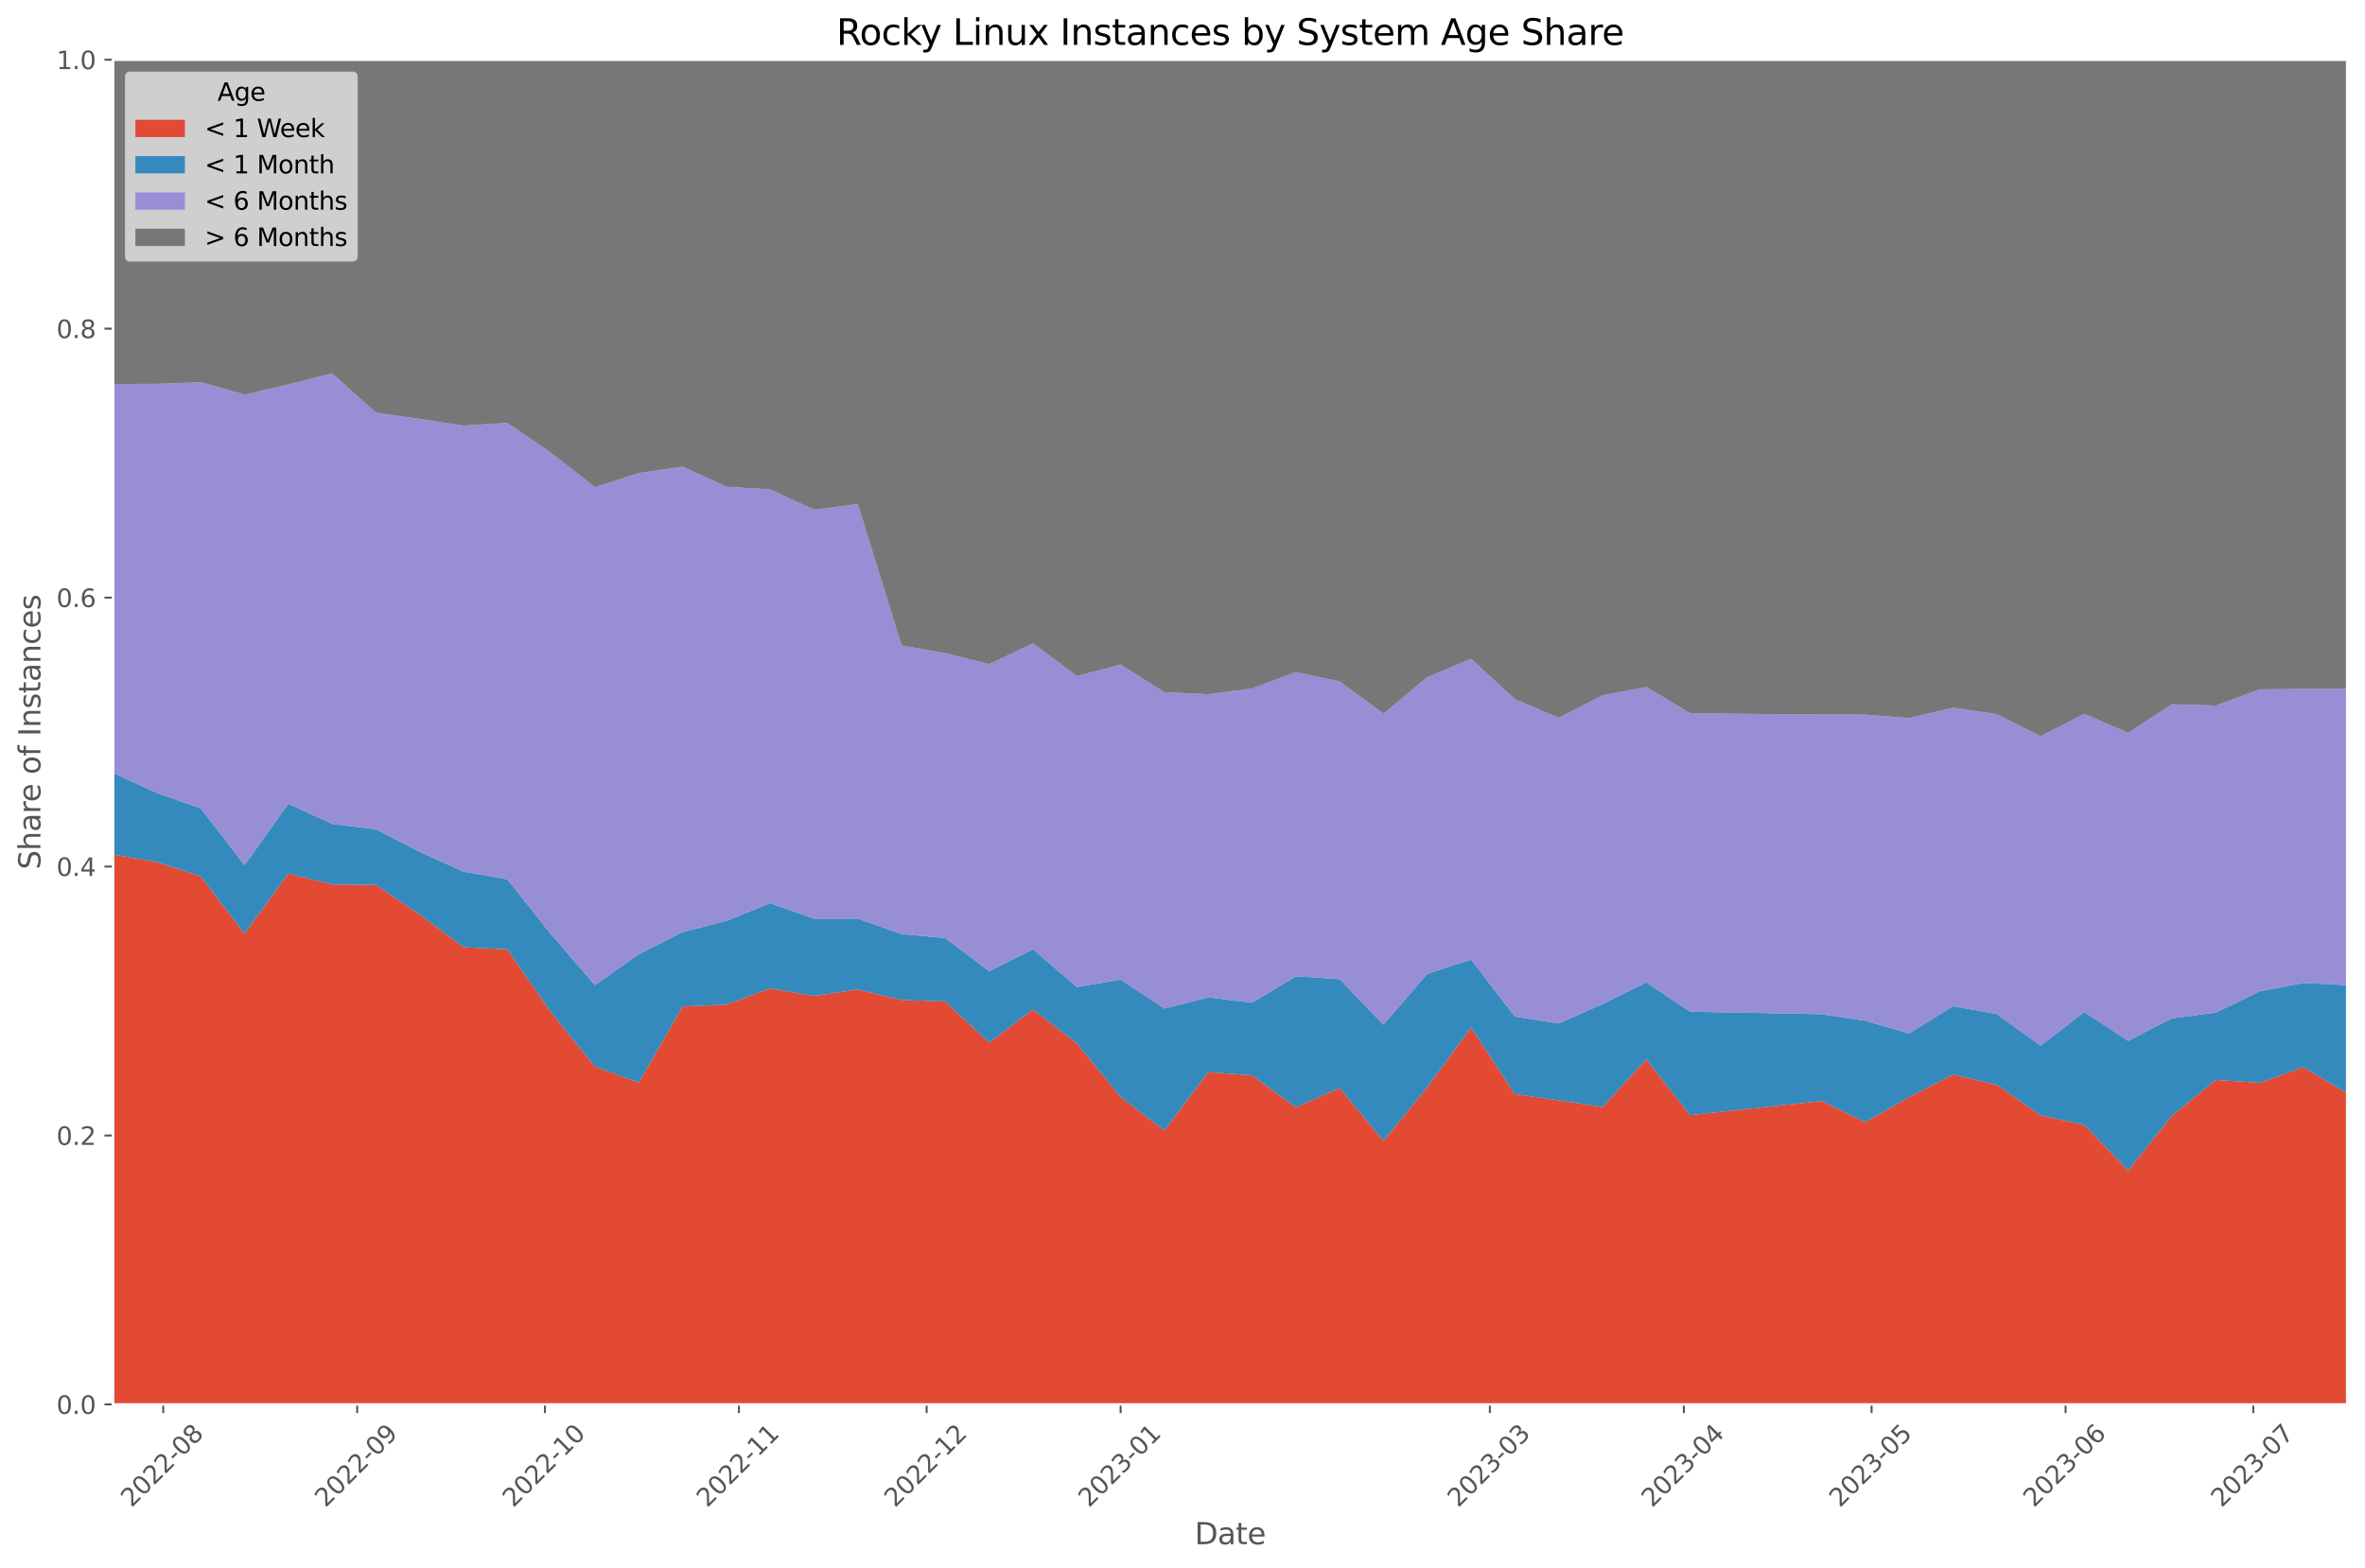 <?xml version="1.0" encoding="utf-8" standalone="no"?>
<!DOCTYPE svg PUBLIC "-//W3C//DTD SVG 1.1//EN"
  "http://www.w3.org/Graphics/SVG/1.1/DTD/svg11.dtd">
<svg xmlns:xlink="http://www.w3.org/1999/xlink" width="955.761pt" height="633.944pt" viewBox="0 0 955.761 633.944" xmlns="http://www.w3.org/2000/svg" version="1.1">
 <defs>
  <style type="text/css">*{stroke-linejoin: round; stroke-linecap: butt}</style>
 </defs>
 <g id="figure_1">
  <g id="patch_1">
   <path d="M 0 633.944 
L 955.761 633.944 
L 955.761 0 
L 0 0 
z
" style="fill: #ffffff"/>
  </g>
  <g id="axes_1">
   <g id="patch_2">
    <path d="M 45.717 567.742 
L 948.561 567.742 
L 948.561 24.142 
L 45.717 24.142 
z
" style="fill: #e5e5e5"/>
   </g>
   <g id="matplotlib.axis_1">
    <g id="xtick_1">
     <g id="line2d_1">
      <path d="M 65.949 567.742 
L 65.949 24.142 
" clip-path="url(#pe558dfb3ed)" style="fill: none; stroke: #ffffff; stroke-width: 0.8; stroke-linecap: square"/>
     </g>
     <g id="line2d_2">
      <defs>
       <path id="mdff161457e" d="M 0 0 
L 0 3.5 
" style="stroke: #555555; stroke-width: 0.8"/>
      </defs>
      <g>
       <use xlink:href="#mdff161457e" x="65.949" y="567.742" style="fill: #555555; stroke: #555555; stroke-width: 0.8"/>
      </g>
     </g>
     <g id="text_1">
      <!-- 2022-08 -->
      <g style="fill: #555555" transform="translate(53.127 609.66)rotate(-45)scale(0.1 -0.1)">
       <defs>
        <path id="DejaVuSans-32" d="M 1228 531 
L 3431 531 
L 3431 0 
L 469 0 
L 469 531 
Q 828 903 1448 1529 
Q 2069 2156 2228 2338 
Q 2531 2678 2651 2914 
Q 2772 3150 2772 3378 
Q 2772 3750 2511 3984 
Q 2250 4219 1831 4219 
Q 1534 4219 1204 4116 
Q 875 4013 500 3803 
L 500 4441 
Q 881 4594 1212 4672 
Q 1544 4750 1819 4750 
Q 2544 4750 2975 4387 
Q 3406 4025 3406 3419 
Q 3406 3131 3298 2873 
Q 3191 2616 2906 2266 
Q 2828 2175 2409 1742 
Q 1991 1309 1228 531 
z
" transform="scale(0.016)"/>
        <path id="DejaVuSans-30" d="M 2034 4250 
Q 1547 4250 1301 3770 
Q 1056 3291 1056 2328 
Q 1056 1369 1301 889 
Q 1547 409 2034 409 
Q 2525 409 2770 889 
Q 3016 1369 3016 2328 
Q 3016 3291 2770 3770 
Q 2525 4250 2034 4250 
z
M 2034 4750 
Q 2819 4750 3233 4129 
Q 3647 3509 3647 2328 
Q 3647 1150 3233 529 
Q 2819 -91 2034 -91 
Q 1250 -91 836 529 
Q 422 1150 422 2328 
Q 422 3509 836 4129 
Q 1250 4750 2034 4750 
z
" transform="scale(0.016)"/>
        <path id="DejaVuSans-2d" d="M 313 2009 
L 1997 2009 
L 1997 1497 
L 313 1497 
L 313 2009 
z
" transform="scale(0.016)"/>
        <path id="DejaVuSans-38" d="M 2034 2216 
Q 1584 2216 1326 1975 
Q 1069 1734 1069 1313 
Q 1069 891 1326 650 
Q 1584 409 2034 409 
Q 2484 409 2743 651 
Q 3003 894 3003 1313 
Q 3003 1734 2745 1975 
Q 2488 2216 2034 2216 
z
M 1403 2484 
Q 997 2584 770 2862 
Q 544 3141 544 3541 
Q 544 4100 942 4425 
Q 1341 4750 2034 4750 
Q 2731 4750 3128 4425 
Q 3525 4100 3525 3541 
Q 3525 3141 3298 2862 
Q 3072 2584 2669 2484 
Q 3125 2378 3379 2068 
Q 3634 1759 3634 1313 
Q 3634 634 3220 271 
Q 2806 -91 2034 -91 
Q 1263 -91 848 271 
Q 434 634 434 1313 
Q 434 1759 690 2068 
Q 947 2378 1403 2484 
z
M 1172 3481 
Q 1172 3119 1398 2916 
Q 1625 2713 2034 2713 
Q 2441 2713 2670 2916 
Q 2900 3119 2900 3481 
Q 2900 3844 2670 4047 
Q 2441 4250 2034 4250 
Q 1625 4250 1398 4047 
Q 1172 3844 1172 3481 
z
" transform="scale(0.016)"/>
       </defs>
       <use xlink:href="#DejaVuSans-32"/>
       <use xlink:href="#DejaVuSans-30" x="63.623"/>
       <use xlink:href="#DejaVuSans-32" x="127.246"/>
       <use xlink:href="#DejaVuSans-32" x="190.869"/>
       <use xlink:href="#DejaVuSans-2d" x="254.492"/>
       <use xlink:href="#DejaVuSans-30" x="290.576"/>
       <use xlink:href="#DejaVuSans-38" x="354.199"/>
      </g>
     </g>
    </g>
    <g id="xtick_2">
     <g id="line2d_3">
      <path d="M 144.347 567.742 
L 144.347 24.142 
" clip-path="url(#pe558dfb3ed)" style="fill: none; stroke: #ffffff; stroke-width: 0.8; stroke-linecap: square"/>
     </g>
     <g id="line2d_4">
      <g>
       <use xlink:href="#mdff161457e" x="144.347" y="567.742" style="fill: #555555; stroke: #555555; stroke-width: 0.8"/>
      </g>
     </g>
     <g id="text_2">
      <!-- 2022-09 -->
      <g style="fill: #555555" transform="translate(131.526 609.66)rotate(-45)scale(0.1 -0.1)">
       <defs>
        <path id="DejaVuSans-39" d="M 703 97 
L 703 672 
Q 941 559 1184 500 
Q 1428 441 1663 441 
Q 2288 441 2617 861 
Q 2947 1281 2994 2138 
Q 2813 1869 2534 1725 
Q 2256 1581 1919 1581 
Q 1219 1581 811 2004 
Q 403 2428 403 3163 
Q 403 3881 828 4315 
Q 1253 4750 1959 4750 
Q 2769 4750 3195 4129 
Q 3622 3509 3622 2328 
Q 3622 1225 3098 567 
Q 2575 -91 1691 -91 
Q 1453 -91 1209 -44 
Q 966 3 703 97 
z
M 1959 2075 
Q 2384 2075 2632 2365 
Q 2881 2656 2881 3163 
Q 2881 3666 2632 3958 
Q 2384 4250 1959 4250 
Q 1534 4250 1286 3958 
Q 1038 3666 1038 3163 
Q 1038 2656 1286 2365 
Q 1534 2075 1959 2075 
z
" transform="scale(0.016)"/>
       </defs>
       <use xlink:href="#DejaVuSans-32"/>
       <use xlink:href="#DejaVuSans-30" x="63.623"/>
       <use xlink:href="#DejaVuSans-32" x="127.246"/>
       <use xlink:href="#DejaVuSans-32" x="190.869"/>
       <use xlink:href="#DejaVuSans-2d" x="254.492"/>
       <use xlink:href="#DejaVuSans-30" x="290.576"/>
       <use xlink:href="#DejaVuSans-39" x="354.199"/>
      </g>
     </g>
    </g>
    <g id="xtick_3">
     <g id="line2d_5">
      <path d="M 220.216 567.742 
L 220.216 24.142 
" clip-path="url(#pe558dfb3ed)" style="fill: none; stroke: #ffffff; stroke-width: 0.8; stroke-linecap: square"/>
     </g>
     <g id="line2d_6">
      <g>
       <use xlink:href="#mdff161457e" x="220.216" y="567.742" style="fill: #555555; stroke: #555555; stroke-width: 0.8"/>
      </g>
     </g>
     <g id="text_3">
      <!-- 2022-10 -->
      <g style="fill: #555555" transform="translate(207.395 609.66)rotate(-45)scale(0.1 -0.1)">
       <defs>
        <path id="DejaVuSans-31" d="M 794 531 
L 1825 531 
L 1825 4091 
L 703 3866 
L 703 4441 
L 1819 4666 
L 2450 4666 
L 2450 531 
L 3481 531 
L 3481 0 
L 794 0 
L 794 531 
z
" transform="scale(0.016)"/>
       </defs>
       <use xlink:href="#DejaVuSans-32"/>
       <use xlink:href="#DejaVuSans-30" x="63.623"/>
       <use xlink:href="#DejaVuSans-32" x="127.246"/>
       <use xlink:href="#DejaVuSans-32" x="190.869"/>
       <use xlink:href="#DejaVuSans-2d" x="254.492"/>
       <use xlink:href="#DejaVuSans-31" x="290.576"/>
       <use xlink:href="#DejaVuSans-30" x="354.199"/>
      </g>
     </g>
    </g>
    <g id="xtick_4">
     <g id="line2d_7">
      <path d="M 298.614 567.742 
L 298.614 24.142 
" clip-path="url(#pe558dfb3ed)" style="fill: none; stroke: #ffffff; stroke-width: 0.8; stroke-linecap: square"/>
     </g>
     <g id="line2d_8">
      <g>
       <use xlink:href="#mdff161457e" x="298.614" y="567.742" style="fill: #555555; stroke: #555555; stroke-width: 0.8"/>
      </g>
     </g>
     <g id="text_4">
      <!-- 2022-11 -->
      <g style="fill: #555555" transform="translate(285.793 609.66)rotate(-45)scale(0.1 -0.1)">
       <use xlink:href="#DejaVuSans-32"/>
       <use xlink:href="#DejaVuSans-30" x="63.623"/>
       <use xlink:href="#DejaVuSans-32" x="127.246"/>
       <use xlink:href="#DejaVuSans-32" x="190.869"/>
       <use xlink:href="#DejaVuSans-2d" x="254.492"/>
       <use xlink:href="#DejaVuSans-31" x="290.576"/>
       <use xlink:href="#DejaVuSans-31" x="354.199"/>
      </g>
     </g>
    </g>
    <g id="xtick_5">
     <g id="line2d_9">
      <path d="M 374.484 567.742 
L 374.484 24.142 
" clip-path="url(#pe558dfb3ed)" style="fill: none; stroke: #ffffff; stroke-width: 0.8; stroke-linecap: square"/>
     </g>
     <g id="line2d_10">
      <g>
       <use xlink:href="#mdff161457e" x="374.484" y="567.742" style="fill: #555555; stroke: #555555; stroke-width: 0.8"/>
      </g>
     </g>
     <g id="text_5">
      <!-- 2022-12 -->
      <g style="fill: #555555" transform="translate(361.662 609.66)rotate(-45)scale(0.1 -0.1)">
       <use xlink:href="#DejaVuSans-32"/>
       <use xlink:href="#DejaVuSans-30" x="63.623"/>
       <use xlink:href="#DejaVuSans-32" x="127.246"/>
       <use xlink:href="#DejaVuSans-32" x="190.869"/>
       <use xlink:href="#DejaVuSans-2d" x="254.492"/>
       <use xlink:href="#DejaVuSans-31" x="290.576"/>
       <use xlink:href="#DejaVuSans-32" x="354.199"/>
      </g>
     </g>
    </g>
    <g id="xtick_6">
     <g id="line2d_11">
      <path d="M 452.882 567.742 
L 452.882 24.142 
" clip-path="url(#pe558dfb3ed)" style="fill: none; stroke: #ffffff; stroke-width: 0.8; stroke-linecap: square"/>
     </g>
     <g id="line2d_12">
      <g>
       <use xlink:href="#mdff161457e" x="452.882" y="567.742" style="fill: #555555; stroke: #555555; stroke-width: 0.8"/>
      </g>
     </g>
     <g id="text_6">
      <!-- 2023-01 -->
      <g style="fill: #555555" transform="translate(440.061 609.66)rotate(-45)scale(0.1 -0.1)">
       <defs>
        <path id="DejaVuSans-33" d="M 2597 2516 
Q 3050 2419 3304 2112 
Q 3559 1806 3559 1356 
Q 3559 666 3084 287 
Q 2609 -91 1734 -91 
Q 1441 -91 1130 -33 
Q 819 25 488 141 
L 488 750 
Q 750 597 1062 519 
Q 1375 441 1716 441 
Q 2309 441 2620 675 
Q 2931 909 2931 1356 
Q 2931 1769 2642 2001 
Q 2353 2234 1838 2234 
L 1294 2234 
L 1294 2753 
L 1863 2753 
Q 2328 2753 2575 2939 
Q 2822 3125 2822 3475 
Q 2822 3834 2567 4026 
Q 2313 4219 1838 4219 
Q 1578 4219 1281 4162 
Q 984 4106 628 3988 
L 628 4550 
Q 988 4650 1302 4700 
Q 1616 4750 1894 4750 
Q 2613 4750 3031 4423 
Q 3450 4097 3450 3541 
Q 3450 3153 3228 2886 
Q 3006 2619 2597 2516 
z
" transform="scale(0.016)"/>
       </defs>
       <use xlink:href="#DejaVuSans-32"/>
       <use xlink:href="#DejaVuSans-30" x="63.623"/>
       <use xlink:href="#DejaVuSans-32" x="127.246"/>
       <use xlink:href="#DejaVuSans-33" x="190.869"/>
       <use xlink:href="#DejaVuSans-2d" x="254.492"/>
       <use xlink:href="#DejaVuSans-30" x="290.576"/>
       <use xlink:href="#DejaVuSans-31" x="354.199"/>
      </g>
     </g>
    </g>
    <g id="xtick_7">
     <g id="line2d_13">
      <path d="M 602.091 567.742 
L 602.091 24.142 
" clip-path="url(#pe558dfb3ed)" style="fill: none; stroke: #ffffff; stroke-width: 0.8; stroke-linecap: square"/>
     </g>
     <g id="line2d_14">
      <g>
       <use xlink:href="#mdff161457e" x="602.091" y="567.742" style="fill: #555555; stroke: #555555; stroke-width: 0.8"/>
      </g>
     </g>
     <g id="text_7">
      <!-- 2023-03 -->
      <g style="fill: #555555" transform="translate(589.27 609.66)rotate(-45)scale(0.1 -0.1)">
       <use xlink:href="#DejaVuSans-32"/>
       <use xlink:href="#DejaVuSans-30" x="63.623"/>
       <use xlink:href="#DejaVuSans-32" x="127.246"/>
       <use xlink:href="#DejaVuSans-33" x="190.869"/>
       <use xlink:href="#DejaVuSans-2d" x="254.492"/>
       <use xlink:href="#DejaVuSans-30" x="290.576"/>
       <use xlink:href="#DejaVuSans-33" x="354.199"/>
      </g>
     </g>
    </g>
    <g id="xtick_8">
     <g id="line2d_15">
      <path d="M 680.49 567.742 
L 680.49 24.142 
" clip-path="url(#pe558dfb3ed)" style="fill: none; stroke: #ffffff; stroke-width: 0.8; stroke-linecap: square"/>
     </g>
     <g id="line2d_16">
      <g>
       <use xlink:href="#mdff161457e" x="680.49" y="567.742" style="fill: #555555; stroke: #555555; stroke-width: 0.8"/>
      </g>
     </g>
     <g id="text_8">
      <!-- 2023-04 -->
      <g style="fill: #555555" transform="translate(667.668 609.66)rotate(-45)scale(0.1 -0.1)">
       <defs>
        <path id="DejaVuSans-34" d="M 2419 4116 
L 825 1625 
L 2419 1625 
L 2419 4116 
z
M 2253 4666 
L 3047 4666 
L 3047 1625 
L 3713 1625 
L 3713 1100 
L 3047 1100 
L 3047 0 
L 2419 0 
L 2419 1100 
L 313 1100 
L 313 1709 
L 2253 4666 
z
" transform="scale(0.016)"/>
       </defs>
       <use xlink:href="#DejaVuSans-32"/>
       <use xlink:href="#DejaVuSans-30" x="63.623"/>
       <use xlink:href="#DejaVuSans-32" x="127.246"/>
       <use xlink:href="#DejaVuSans-33" x="190.869"/>
       <use xlink:href="#DejaVuSans-2d" x="254.492"/>
       <use xlink:href="#DejaVuSans-30" x="290.576"/>
       <use xlink:href="#DejaVuSans-34" x="354.199"/>
      </g>
     </g>
    </g>
    <g id="xtick_9">
     <g id="line2d_17">
      <path d="M 756.359 567.742 
L 756.359 24.142 
" clip-path="url(#pe558dfb3ed)" style="fill: none; stroke: #ffffff; stroke-width: 0.8; stroke-linecap: square"/>
     </g>
     <g id="line2d_18">
      <g>
       <use xlink:href="#mdff161457e" x="756.359" y="567.742" style="fill: #555555; stroke: #555555; stroke-width: 0.8"/>
      </g>
     </g>
     <g id="text_9">
      <!-- 2023-05 -->
      <g style="fill: #555555" transform="translate(743.538 609.66)rotate(-45)scale(0.1 -0.1)">
       <defs>
        <path id="DejaVuSans-35" d="M 691 4666 
L 3169 4666 
L 3169 4134 
L 1269 4134 
L 1269 2991 
Q 1406 3038 1543 3061 
Q 1681 3084 1819 3084 
Q 2600 3084 3056 2656 
Q 3513 2228 3513 1497 
Q 3513 744 3044 326 
Q 2575 -91 1722 -91 
Q 1428 -91 1123 -41 
Q 819 9 494 109 
L 494 744 
Q 775 591 1075 516 
Q 1375 441 1709 441 
Q 2250 441 2565 725 
Q 2881 1009 2881 1497 
Q 2881 1984 2565 2268 
Q 2250 2553 1709 2553 
Q 1456 2553 1204 2497 
Q 953 2441 691 2322 
L 691 4666 
z
" transform="scale(0.016)"/>
       </defs>
       <use xlink:href="#DejaVuSans-32"/>
       <use xlink:href="#DejaVuSans-30" x="63.623"/>
       <use xlink:href="#DejaVuSans-32" x="127.246"/>
       <use xlink:href="#DejaVuSans-33" x="190.869"/>
       <use xlink:href="#DejaVuSans-2d" x="254.492"/>
       <use xlink:href="#DejaVuSans-30" x="290.576"/>
       <use xlink:href="#DejaVuSans-35" x="354.199"/>
      </g>
     </g>
    </g>
    <g id="xtick_10">
     <g id="line2d_19">
      <path d="M 834.757 567.742 
L 834.757 24.142 
" clip-path="url(#pe558dfb3ed)" style="fill: none; stroke: #ffffff; stroke-width: 0.8; stroke-linecap: square"/>
     </g>
     <g id="line2d_20">
      <g>
       <use xlink:href="#mdff161457e" x="834.757" y="567.742" style="fill: #555555; stroke: #555555; stroke-width: 0.8"/>
      </g>
     </g>
     <g id="text_10">
      <!-- 2023-06 -->
      <g style="fill: #555555" transform="translate(821.936 609.66)rotate(-45)scale(0.1 -0.1)">
       <defs>
        <path id="DejaVuSans-36" d="M 2113 2584 
Q 1688 2584 1439 2293 
Q 1191 2003 1191 1497 
Q 1191 994 1439 701 
Q 1688 409 2113 409 
Q 2538 409 2786 701 
Q 3034 994 3034 1497 
Q 3034 2003 2786 2293 
Q 2538 2584 2113 2584 
z
M 3366 4563 
L 3366 3988 
Q 3128 4100 2886 4159 
Q 2644 4219 2406 4219 
Q 1781 4219 1451 3797 
Q 1122 3375 1075 2522 
Q 1259 2794 1537 2939 
Q 1816 3084 2150 3084 
Q 2853 3084 3261 2657 
Q 3669 2231 3669 1497 
Q 3669 778 3244 343 
Q 2819 -91 2113 -91 
Q 1303 -91 875 529 
Q 447 1150 447 2328 
Q 447 3434 972 4092 
Q 1497 4750 2381 4750 
Q 2619 4750 2861 4703 
Q 3103 4656 3366 4563 
z
" transform="scale(0.016)"/>
       </defs>
       <use xlink:href="#DejaVuSans-32"/>
       <use xlink:href="#DejaVuSans-30" x="63.623"/>
       <use xlink:href="#DejaVuSans-32" x="127.246"/>
       <use xlink:href="#DejaVuSans-33" x="190.869"/>
       <use xlink:href="#DejaVuSans-2d" x="254.492"/>
       <use xlink:href="#DejaVuSans-30" x="290.576"/>
       <use xlink:href="#DejaVuSans-36" x="354.199"/>
      </g>
     </g>
    </g>
    <g id="xtick_11">
     <g id="line2d_21">
      <path d="M 910.626 567.742 
L 910.626 24.142 
" clip-path="url(#pe558dfb3ed)" style="fill: none; stroke: #ffffff; stroke-width: 0.8; stroke-linecap: square"/>
     </g>
     <g id="line2d_22">
      <g>
       <use xlink:href="#mdff161457e" x="910.626" y="567.742" style="fill: #555555; stroke: #555555; stroke-width: 0.8"/>
      </g>
     </g>
     <g id="text_11">
      <!-- 2023-07 -->
      <g style="fill: #555555" transform="translate(897.805 609.66)rotate(-45)scale(0.1 -0.1)">
       <defs>
        <path id="DejaVuSans-37" d="M 525 4666 
L 3525 4666 
L 3525 4397 
L 1831 0 
L 1172 0 
L 2766 4134 
L 525 4134 
L 525 4666 
z
" transform="scale(0.016)"/>
       </defs>
       <use xlink:href="#DejaVuSans-32"/>
       <use xlink:href="#DejaVuSans-30" x="63.623"/>
       <use xlink:href="#DejaVuSans-32" x="127.246"/>
       <use xlink:href="#DejaVuSans-33" x="190.869"/>
       <use xlink:href="#DejaVuSans-2d" x="254.492"/>
       <use xlink:href="#DejaVuSans-30" x="290.576"/>
       <use xlink:href="#DejaVuSans-37" x="354.199"/>
      </g>
     </g>
    </g>
    <g id="text_12">
     <!-- Date -->
     <g style="fill: #555555" transform="translate(482.798 624.248)scale(0.12 -0.12)">
      <defs>
       <path id="DejaVuSans-44" d="M 1259 4147 
L 1259 519 
L 2022 519 
Q 2988 519 3436 956 
Q 3884 1394 3884 2338 
Q 3884 3275 3436 3711 
Q 2988 4147 2022 4147 
L 1259 4147 
z
M 628 4666 
L 1925 4666 
Q 3281 4666 3915 4102 
Q 4550 3538 4550 2338 
Q 4550 1131 3912 565 
Q 3275 0 1925 0 
L 628 0 
L 628 4666 
z
" transform="scale(0.016)"/>
       <path id="DejaVuSans-61" d="M 2194 1759 
Q 1497 1759 1228 1600 
Q 959 1441 959 1056 
Q 959 750 1161 570 
Q 1363 391 1709 391 
Q 2188 391 2477 730 
Q 2766 1069 2766 1631 
L 2766 1759 
L 2194 1759 
z
M 3341 1997 
L 3341 0 
L 2766 0 
L 2766 531 
Q 2569 213 2275 61 
Q 1981 -91 1556 -91 
Q 1019 -91 701 211 
Q 384 513 384 1019 
Q 384 1609 779 1909 
Q 1175 2209 1959 2209 
L 2766 2209 
L 2766 2266 
Q 2766 2663 2505 2880 
Q 2244 3097 1772 3097 
Q 1472 3097 1187 3025 
Q 903 2953 641 2809 
L 641 3341 
Q 956 3463 1253 3523 
Q 1550 3584 1831 3584 
Q 2591 3584 2966 3190 
Q 3341 2797 3341 1997 
z
" transform="scale(0.016)"/>
       <path id="DejaVuSans-74" d="M 1172 4494 
L 1172 3500 
L 2356 3500 
L 2356 3053 
L 1172 3053 
L 1172 1153 
Q 1172 725 1289 603 
Q 1406 481 1766 481 
L 2356 481 
L 2356 0 
L 1766 0 
Q 1100 0 847 248 
Q 594 497 594 1153 
L 594 3053 
L 172 3053 
L 172 3500 
L 594 3500 
L 594 4494 
L 1172 4494 
z
" transform="scale(0.016)"/>
       <path id="DejaVuSans-65" d="M 3597 1894 
L 3597 1613 
L 953 1613 
Q 991 1019 1311 708 
Q 1631 397 2203 397 
Q 2534 397 2845 478 
Q 3156 559 3463 722 
L 3463 178 
Q 3153 47 2828 -22 
Q 2503 -91 2169 -91 
Q 1331 -91 842 396 
Q 353 884 353 1716 
Q 353 2575 817 3079 
Q 1281 3584 2069 3584 
Q 2775 3584 3186 3129 
Q 3597 2675 3597 1894 
z
M 3022 2063 
Q 3016 2534 2758 2815 
Q 2500 3097 2075 3097 
Q 1594 3097 1305 2825 
Q 1016 2553 972 2059 
L 3022 2063 
z
" transform="scale(0.016)"/>
      </defs>
      <use xlink:href="#DejaVuSans-44"/>
      <use xlink:href="#DejaVuSans-61" x="77.002"/>
      <use xlink:href="#DejaVuSans-74" x="138.281"/>
      <use xlink:href="#DejaVuSans-65" x="177.49"/>
     </g>
    </g>
   </g>
   <g id="matplotlib.axis_2">
    <g id="ytick_1">
     <g id="line2d_23">
      <path d="M 45.717 567.742 
L 948.561 567.742 
" clip-path="url(#pe558dfb3ed)" style="fill: none; stroke: #ffffff; stroke-width: 0.8; stroke-linecap: square"/>
     </g>
     <g id="line2d_24">
      <defs>
       <path id="m6620aa130d" d="M 0 0 
L -3.5 0 
" style="stroke: #555555; stroke-width: 0.8"/>
      </defs>
      <g>
       <use xlink:href="#m6620aa130d" x="45.717" y="567.742" style="fill: #555555; stroke: #555555; stroke-width: 0.8"/>
      </g>
     </g>
     <g id="text_13">
      <!-- 0.0 -->
      <g style="fill: #555555" transform="translate(22.814 571.541)scale(0.1 -0.1)">
       <defs>
        <path id="DejaVuSans-2e" d="M 684 794 
L 1344 794 
L 1344 0 
L 684 0 
L 684 794 
z
" transform="scale(0.016)"/>
       </defs>
       <use xlink:href="#DejaVuSans-30"/>
       <use xlink:href="#DejaVuSans-2e" x="63.623"/>
       <use xlink:href="#DejaVuSans-30" x="95.41"/>
      </g>
     </g>
    </g>
    <g id="ytick_2">
     <g id="line2d_25">
      <path d="M 45.717 459.022 
L 948.561 459.022 
" clip-path="url(#pe558dfb3ed)" style="fill: none; stroke: #ffffff; stroke-width: 0.8; stroke-linecap: square"/>
     </g>
     <g id="line2d_26">
      <g>
       <use xlink:href="#m6620aa130d" x="45.717" y="459.022" style="fill: #555555; stroke: #555555; stroke-width: 0.8"/>
      </g>
     </g>
     <g id="text_14">
      <!-- 0.2 -->
      <g style="fill: #555555" transform="translate(22.814 462.821)scale(0.1 -0.1)">
       <use xlink:href="#DejaVuSans-30"/>
       <use xlink:href="#DejaVuSans-2e" x="63.623"/>
       <use xlink:href="#DejaVuSans-32" x="95.41"/>
      </g>
     </g>
    </g>
    <g id="ytick_3">
     <g id="line2d_27">
      <path d="M 45.717 350.302 
L 948.561 350.302 
" clip-path="url(#pe558dfb3ed)" style="fill: none; stroke: #ffffff; stroke-width: 0.8; stroke-linecap: square"/>
     </g>
     <g id="line2d_28">
      <g>
       <use xlink:href="#m6620aa130d" x="45.717" y="350.302" style="fill: #555555; stroke: #555555; stroke-width: 0.8"/>
      </g>
     </g>
     <g id="text_15">
      <!-- 0.4 -->
      <g style="fill: #555555" transform="translate(22.814 354.101)scale(0.1 -0.1)">
       <use xlink:href="#DejaVuSans-30"/>
       <use xlink:href="#DejaVuSans-2e" x="63.623"/>
       <use xlink:href="#DejaVuSans-34" x="95.41"/>
      </g>
     </g>
    </g>
    <g id="ytick_4">
     <g id="line2d_29">
      <path d="M 45.717 241.582 
L 948.561 241.582 
" clip-path="url(#pe558dfb3ed)" style="fill: none; stroke: #ffffff; stroke-width: 0.8; stroke-linecap: square"/>
     </g>
     <g id="line2d_30">
      <g>
       <use xlink:href="#m6620aa130d" x="45.717" y="241.582" style="fill: #555555; stroke: #555555; stroke-width: 0.8"/>
      </g>
     </g>
     <g id="text_16">
      <!-- 0.6 -->
      <g style="fill: #555555" transform="translate(22.814 245.381)scale(0.1 -0.1)">
       <use xlink:href="#DejaVuSans-30"/>
       <use xlink:href="#DejaVuSans-2e" x="63.623"/>
       <use xlink:href="#DejaVuSans-36" x="95.41"/>
      </g>
     </g>
    </g>
    <g id="ytick_5">
     <g id="line2d_31">
      <path d="M 45.717 132.862 
L 948.561 132.862 
" clip-path="url(#pe558dfb3ed)" style="fill: none; stroke: #ffffff; stroke-width: 0.8; stroke-linecap: square"/>
     </g>
     <g id="line2d_32">
      <g>
       <use xlink:href="#m6620aa130d" x="45.717" y="132.862" style="fill: #555555; stroke: #555555; stroke-width: 0.8"/>
      </g>
     </g>
     <g id="text_17">
      <!-- 0.8 -->
      <g style="fill: #555555" transform="translate(22.814 136.661)scale(0.1 -0.1)">
       <use xlink:href="#DejaVuSans-30"/>
       <use xlink:href="#DejaVuSans-2e" x="63.623"/>
       <use xlink:href="#DejaVuSans-38" x="95.41"/>
      </g>
     </g>
    </g>
    <g id="ytick_6">
     <g id="line2d_33">
      <path d="M 45.717 24.142 
L 948.561 24.142 
" clip-path="url(#pe558dfb3ed)" style="fill: none; stroke: #ffffff; stroke-width: 0.8; stroke-linecap: square"/>
     </g>
     <g id="line2d_34">
      <g>
       <use xlink:href="#m6620aa130d" x="45.717" y="24.142" style="fill: #555555; stroke: #555555; stroke-width: 0.8"/>
      </g>
     </g>
     <g id="text_18">
      <!-- 1.0 -->
      <g style="fill: #555555" transform="translate(22.814 27.941)scale(0.1 -0.1)">
       <use xlink:href="#DejaVuSans-31"/>
       <use xlink:href="#DejaVuSans-2e" x="63.623"/>
       <use xlink:href="#DejaVuSans-30" x="95.41"/>
      </g>
     </g>
    </g>
    <g id="text_19">
     <!-- Share of Instances -->
     <g style="fill: #555555" transform="translate(16.318 351.497)rotate(-90)scale(0.12 -0.12)">
      <defs>
       <path id="DejaVuSans-53" d="M 3425 4513 
L 3425 3897 
Q 3066 4069 2747 4153 
Q 2428 4238 2131 4238 
Q 1616 4238 1336 4038 
Q 1056 3838 1056 3469 
Q 1056 3159 1242 3001 
Q 1428 2844 1947 2747 
L 2328 2669 
Q 3034 2534 3370 2195 
Q 3706 1856 3706 1288 
Q 3706 609 3251 259 
Q 2797 -91 1919 -91 
Q 1588 -91 1214 -16 
Q 841 59 441 206 
L 441 856 
Q 825 641 1194 531 
Q 1563 422 1919 422 
Q 2459 422 2753 634 
Q 3047 847 3047 1241 
Q 3047 1584 2836 1778 
Q 2625 1972 2144 2069 
L 1759 2144 
Q 1053 2284 737 2584 
Q 422 2884 422 3419 
Q 422 4038 858 4394 
Q 1294 4750 2059 4750 
Q 2388 4750 2728 4690 
Q 3069 4631 3425 4513 
z
" transform="scale(0.016)"/>
       <path id="DejaVuSans-68" d="M 3513 2113 
L 3513 0 
L 2938 0 
L 2938 2094 
Q 2938 2591 2744 2837 
Q 2550 3084 2163 3084 
Q 1697 3084 1428 2787 
Q 1159 2491 1159 1978 
L 1159 0 
L 581 0 
L 581 4863 
L 1159 4863 
L 1159 2956 
Q 1366 3272 1645 3428 
Q 1925 3584 2291 3584 
Q 2894 3584 3203 3211 
Q 3513 2838 3513 2113 
z
" transform="scale(0.016)"/>
       <path id="DejaVuSans-72" d="M 2631 2963 
Q 2534 3019 2420 3045 
Q 2306 3072 2169 3072 
Q 1681 3072 1420 2755 
Q 1159 2438 1159 1844 
L 1159 0 
L 581 0 
L 581 3500 
L 1159 3500 
L 1159 2956 
Q 1341 3275 1631 3429 
Q 1922 3584 2338 3584 
Q 2397 3584 2469 3576 
Q 2541 3569 2628 3553 
L 2631 2963 
z
" transform="scale(0.016)"/>
       <path id="DejaVuSans-20" transform="scale(0.016)"/>
       <path id="DejaVuSans-6f" d="M 1959 3097 
Q 1497 3097 1228 2736 
Q 959 2375 959 1747 
Q 959 1119 1226 758 
Q 1494 397 1959 397 
Q 2419 397 2687 759 
Q 2956 1122 2956 1747 
Q 2956 2369 2687 2733 
Q 2419 3097 1959 3097 
z
M 1959 3584 
Q 2709 3584 3137 3096 
Q 3566 2609 3566 1747 
Q 3566 888 3137 398 
Q 2709 -91 1959 -91 
Q 1206 -91 779 398 
Q 353 888 353 1747 
Q 353 2609 779 3096 
Q 1206 3584 1959 3584 
z
" transform="scale(0.016)"/>
       <path id="DejaVuSans-66" d="M 2375 4863 
L 2375 4384 
L 1825 4384 
Q 1516 4384 1395 4259 
Q 1275 4134 1275 3809 
L 1275 3500 
L 2222 3500 
L 2222 3053 
L 1275 3053 
L 1275 0 
L 697 0 
L 697 3053 
L 147 3053 
L 147 3500 
L 697 3500 
L 697 3744 
Q 697 4328 969 4595 
Q 1241 4863 1831 4863 
L 2375 4863 
z
" transform="scale(0.016)"/>
       <path id="DejaVuSans-49" d="M 628 4666 
L 1259 4666 
L 1259 0 
L 628 0 
L 628 4666 
z
" transform="scale(0.016)"/>
       <path id="DejaVuSans-6e" d="M 3513 2113 
L 3513 0 
L 2938 0 
L 2938 2094 
Q 2938 2591 2744 2837 
Q 2550 3084 2163 3084 
Q 1697 3084 1428 2787 
Q 1159 2491 1159 1978 
L 1159 0 
L 581 0 
L 581 3500 
L 1159 3500 
L 1159 2956 
Q 1366 3272 1645 3428 
Q 1925 3584 2291 3584 
Q 2894 3584 3203 3211 
Q 3513 2838 3513 2113 
z
" transform="scale(0.016)"/>
       <path id="DejaVuSans-73" d="M 2834 3397 
L 2834 2853 
Q 2591 2978 2328 3040 
Q 2066 3103 1784 3103 
Q 1356 3103 1142 2972 
Q 928 2841 928 2578 
Q 928 2378 1081 2264 
Q 1234 2150 1697 2047 
L 1894 2003 
Q 2506 1872 2764 1633 
Q 3022 1394 3022 966 
Q 3022 478 2636 193 
Q 2250 -91 1575 -91 
Q 1294 -91 989 -36 
Q 684 19 347 128 
L 347 722 
Q 666 556 975 473 
Q 1284 391 1588 391 
Q 1994 391 2212 530 
Q 2431 669 2431 922 
Q 2431 1156 2273 1281 
Q 2116 1406 1581 1522 
L 1381 1569 
Q 847 1681 609 1914 
Q 372 2147 372 2553 
Q 372 3047 722 3315 
Q 1072 3584 1716 3584 
Q 2034 3584 2315 3537 
Q 2597 3491 2834 3397 
z
" transform="scale(0.016)"/>
       <path id="DejaVuSans-63" d="M 3122 3366 
L 3122 2828 
Q 2878 2963 2633 3030 
Q 2388 3097 2138 3097 
Q 1578 3097 1268 2742 
Q 959 2388 959 1747 
Q 959 1106 1268 751 
Q 1578 397 2138 397 
Q 2388 397 2633 464 
Q 2878 531 3122 666 
L 3122 134 
Q 2881 22 2623 -34 
Q 2366 -91 2075 -91 
Q 1284 -91 818 406 
Q 353 903 353 1747 
Q 353 2603 823 3093 
Q 1294 3584 2113 3584 
Q 2378 3584 2631 3529 
Q 2884 3475 3122 3366 
z
" transform="scale(0.016)"/>
      </defs>
      <use xlink:href="#DejaVuSans-53"/>
      <use xlink:href="#DejaVuSans-68" x="63.477"/>
      <use xlink:href="#DejaVuSans-61" x="126.855"/>
      <use xlink:href="#DejaVuSans-72" x="188.135"/>
      <use xlink:href="#DejaVuSans-65" x="226.998"/>
      <use xlink:href="#DejaVuSans-20" x="288.521"/>
      <use xlink:href="#DejaVuSans-6f" x="320.309"/>
      <use xlink:href="#DejaVuSans-66" x="381.49"/>
      <use xlink:href="#DejaVuSans-20" x="416.695"/>
      <use xlink:href="#DejaVuSans-49" x="448.482"/>
      <use xlink:href="#DejaVuSans-6e" x="477.975"/>
      <use xlink:href="#DejaVuSans-73" x="541.354"/>
      <use xlink:href="#DejaVuSans-74" x="593.453"/>
      <use xlink:href="#DejaVuSans-61" x="632.662"/>
      <use xlink:href="#DejaVuSans-6e" x="693.941"/>
      <use xlink:href="#DejaVuSans-63" x="757.32"/>
      <use xlink:href="#DejaVuSans-65" x="812.301"/>
      <use xlink:href="#DejaVuSans-73" x="873.824"/>
     </g>
    </g>
   </g>
   <g id="PolyCollection_1">
    <path d="M 45.717 345.436 
L 45.717 567.742 
L 63.42 567.742 
L 81.123 567.742 
L 98.825 567.742 
L 116.528 567.742 
L 134.231 567.742 
L 151.934 567.742 
L 169.637 567.742 
L 187.339 567.742 
L 205.042 567.742 
L 222.745 567.742 
L 240.448 567.742 
L 258.151 567.742 
L 275.854 567.742 
L 293.556 567.742 
L 311.259 567.742 
L 328.962 567.742 
L 346.665 567.742 
L 364.368 567.742 
L 382.071 567.742 
L 399.773 567.742 
L 417.476 567.742 
L 435.179 567.742 
L 452.882 567.742 
L 470.585 567.742 
L 488.287 567.742 
L 505.99 567.742 
L 523.693 567.742 
L 541.396 567.742 
L 559.099 567.742 
L 576.802 567.742 
L 594.504 567.742 
L 612.207 567.742 
L 629.91 567.742 
L 647.613 567.742 
L 665.316 567.742 
L 683.019 567.742 
L 736.127 567.742 
L 753.83 567.742 
L 771.533 567.742 
L 789.235 567.742 
L 806.938 567.742 
L 824.641 567.742 
L 842.344 567.742 
L 860.047 567.742 
L 877.75 567.742 
L 895.452 567.742 
L 913.155 567.742 
L 930.858 567.742 
L 948.561 567.742 
L 948.561 441.906 
L 948.561 441.906 
L 930.858 431.448 
L 913.155 437.704 
L 895.452 436.581 
L 877.75 451.021 
L 860.047 473.151 
L 842.344 454.781 
L 824.641 450.854 
L 806.938 438.489 
L 789.235 434.435 
L 771.533 443.46 
L 753.83 453.625 
L 736.127 445.068 
L 683.019 450.8 
L 665.316 428.279 
L 647.613 447.495 
L 629.91 444.799 
L 612.207 442.304 
L 594.504 415.353 
L 576.802 439.512 
L 559.099 461.177 
L 541.396 439.799 
L 523.693 447.655 
L 505.99 434.67 
L 488.287 433.451 
L 470.585 456.986 
L 452.882 443.502 
L 435.179 421.789 
L 417.476 408.09 
L 399.773 421.552 
L 382.071 404.873 
L 364.368 404.238 
L 346.665 399.974 
L 328.962 402.615 
L 311.259 399.552 
L 293.556 406.102 
L 275.854 406.874 
L 258.151 437.652 
L 240.448 431.151 
L 222.745 409.33 
L 205.042 383.766 
L 187.339 382.915 
L 169.637 369.726 
L 151.934 357.723 
L 134.231 357.556 
L 116.528 353.103 
L 98.825 377.407 
L 81.123 354.283 
L 63.42 348.464 
L 45.717 345.436 
z
" clip-path="url(#pe558dfb3ed)" style="fill: #e24a33"/>
   </g>
   <g id="PolyCollection_2">
    <path d="M 45.717 312.456 
L 45.717 345.436 
L 63.42 348.464 
L 81.123 354.283 
L 98.825 377.407 
L 116.528 353.103 
L 134.231 357.556 
L 151.934 357.723 
L 169.637 369.726 
L 187.339 382.915 
L 205.042 383.766 
L 222.745 409.33 
L 240.448 431.151 
L 258.151 437.652 
L 275.854 406.874 
L 293.556 406.102 
L 311.259 399.552 
L 328.962 402.615 
L 346.665 399.974 
L 364.368 404.238 
L 382.071 404.873 
L 399.773 421.552 
L 417.476 408.09 
L 435.179 421.789 
L 452.882 443.502 
L 470.585 456.986 
L 488.287 433.451 
L 505.99 434.67 
L 523.693 447.655 
L 541.396 439.799 
L 559.099 461.177 
L 576.802 439.512 
L 594.504 415.353 
L 612.207 442.304 
L 629.91 444.799 
L 647.613 447.495 
L 665.316 428.279 
L 683.019 450.8 
L 736.127 445.068 
L 753.83 453.625 
L 771.533 443.46 
L 789.235 434.435 
L 806.938 438.489 
L 824.641 450.854 
L 842.344 454.781 
L 860.047 473.151 
L 877.75 451.021 
L 895.452 436.581 
L 913.155 437.704 
L 930.858 431.448 
L 948.561 441.906 
L 948.561 398.259 
L 948.561 398.259 
L 930.858 397.322 
L 913.155 400.744 
L 895.452 409.349 
L 877.75 411.642 
L 860.047 420.752 
L 842.344 409.13 
L 824.641 422.695 
L 806.938 409.897 
L 789.235 406.747 
L 771.533 417.747 
L 753.83 412.641 
L 736.127 409.973 
L 683.019 408.964 
L 665.316 397.13 
L 647.613 405.874 
L 629.91 413.739 
L 612.207 410.966 
L 594.504 387.886 
L 576.802 393.651 
L 559.099 414.22 
L 541.396 395.852 
L 523.693 394.636 
L 505.99 405.339 
L 488.287 403.164 
L 470.585 407.706 
L 452.882 395.992 
L 435.179 399 
L 417.476 383.728 
L 399.773 392.584 
L 382.071 379.242 
L 364.368 377.564 
L 346.665 371.378 
L 328.962 371.369 
L 311.259 365.093 
L 293.556 372.247 
L 275.854 376.799 
L 258.151 385.729 
L 240.448 398.214 
L 222.745 377.74 
L 205.042 355.444 
L 187.339 352.346 
L 169.637 344.359 
L 151.934 335.222 
L 134.231 333.057 
L 116.528 324.921 
L 98.825 349.711 
L 81.123 326.768 
L 63.42 320.558 
L 45.717 312.456 
z
" clip-path="url(#pe558dfb3ed)" style="fill: #348abd"/>
   </g>
   <g id="PolyCollection_3">
    <path d="M 45.717 155.229 
L 45.717 312.456 
L 63.42 320.558 
L 81.123 326.768 
L 98.825 349.711 
L 116.528 324.921 
L 134.231 333.057 
L 151.934 335.222 
L 169.637 344.359 
L 187.339 352.346 
L 205.042 355.444 
L 222.745 377.74 
L 240.448 398.214 
L 258.151 385.729 
L 275.854 376.799 
L 293.556 372.247 
L 311.259 365.093 
L 328.962 371.369 
L 346.665 371.378 
L 364.368 377.564 
L 382.071 379.242 
L 399.773 392.584 
L 417.476 383.728 
L 435.179 399 
L 452.882 395.992 
L 470.585 407.706 
L 488.287 403.164 
L 505.99 405.339 
L 523.693 394.636 
L 541.396 395.852 
L 559.099 414.22 
L 576.802 393.651 
L 594.504 387.886 
L 612.207 410.966 
L 629.91 413.739 
L 647.613 405.874 
L 665.316 397.13 
L 683.019 408.964 
L 736.127 409.973 
L 753.83 412.641 
L 771.533 417.747 
L 789.235 406.747 
L 806.938 409.897 
L 824.641 422.695 
L 842.344 409.13 
L 860.047 420.752 
L 877.75 411.642 
L 895.452 409.349 
L 913.155 400.744 
L 930.858 397.322 
L 948.561 398.259 
L 948.561 278.435 
L 948.561 278.435 
L 930.858 278.508 
L 913.155 278.657 
L 895.452 285.22 
L 877.75 284.659 
L 860.047 296.248 
L 842.344 288.57 
L 824.641 297.606 
L 806.938 288.695 
L 789.235 286.084 
L 771.533 290.295 
L 753.83 288.886 
L 736.127 288.854 
L 683.019 288.343 
L 665.316 277.704 
L 647.613 281.068 
L 629.91 290.189 
L 612.207 282.625 
L 594.504 266.28 
L 576.802 273.758 
L 559.099 288.45 
L 541.396 275.455 
L 523.693 271.693 
L 505.99 278.312 
L 488.287 280.624 
L 470.585 279.848 
L 452.882 268.652 
L 435.179 273.271 
L 417.476 260.038 
L 399.773 268.461 
L 382.071 264.069 
L 364.368 260.89 
L 346.665 203.764 
L 328.962 206.035 
L 311.259 197.824 
L 293.556 196.764 
L 275.854 188.655 
L 258.151 191.221 
L 240.448 196.939 
L 222.745 183.088 
L 205.042 170.951 
L 187.339 172.051 
L 169.637 169.355 
L 151.934 166.839 
L 134.231 150.917 
L 116.528 155.396 
L 98.825 159.525 
L 81.123 154.505 
L 63.42 155.176 
L 45.717 155.229 
z
" clip-path="url(#pe558dfb3ed)" style="fill: #988ed5"/>
   </g>
   <g id="PolyCollection_4">
    <path d="M 45.717 24.142 
L 45.717 155.229 
L 63.42 155.176 
L 81.123 154.505 
L 98.825 159.525 
L 116.528 155.396 
L 134.231 150.917 
L 151.934 166.839 
L 169.637 169.355 
L 187.339 172.051 
L 205.042 170.951 
L 222.745 183.088 
L 240.448 196.939 
L 258.151 191.221 
L 275.854 188.655 
L 293.556 196.764 
L 311.259 197.824 
L 328.962 206.035 
L 346.665 203.764 
L 364.368 260.89 
L 382.071 264.069 
L 399.773 268.461 
L 417.476 260.038 
L 435.179 273.271 
L 452.882 268.652 
L 470.585 279.848 
L 488.287 280.624 
L 505.99 278.312 
L 523.693 271.693 
L 541.396 275.455 
L 559.099 288.45 
L 576.802 273.758 
L 594.504 266.28 
L 612.207 282.625 
L 629.91 290.189 
L 647.613 281.068 
L 665.316 277.704 
L 683.019 288.343 
L 736.127 288.854 
L 753.83 288.886 
L 771.533 290.295 
L 789.235 286.084 
L 806.938 288.695 
L 824.641 297.606 
L 842.344 288.57 
L 860.047 296.248 
L 877.75 284.659 
L 895.452 285.22 
L 913.155 278.657 
L 930.858 278.508 
L 948.561 278.435 
L 948.561 24.142 
L 948.561 24.142 
L 930.858 24.142 
L 913.155 24.142 
L 895.452 24.142 
L 877.75 24.142 
L 860.047 24.142 
L 842.344 24.142 
L 824.641 24.142 
L 806.938 24.142 
L 789.235 24.142 
L 771.533 24.142 
L 753.83 24.142 
L 736.127 24.142 
L 683.019 24.142 
L 665.316 24.142 
L 647.613 24.142 
L 629.91 24.142 
L 612.207 24.142 
L 594.504 24.142 
L 576.802 24.142 
L 559.099 24.142 
L 541.396 24.142 
L 523.693 24.142 
L 505.99 24.142 
L 488.287 24.142 
L 470.585 24.142 
L 452.882 24.142 
L 435.179 24.142 
L 417.476 24.142 
L 399.773 24.142 
L 382.071 24.142 
L 364.368 24.142 
L 346.665 24.142 
L 328.962 24.142 
L 311.259 24.142 
L 293.556 24.142 
L 275.854 24.142 
L 258.151 24.142 
L 240.448 24.142 
L 222.745 24.142 
L 205.042 24.142 
L 187.339 24.142 
L 169.637 24.142 
L 151.934 24.142 
L 134.231 24.142 
L 116.528 24.142 
L 98.825 24.142 
L 81.123 24.142 
L 63.42 24.142 
L 45.717 24.142 
z
" clip-path="url(#pe558dfb3ed)" style="fill: #777777"/>
   </g>
   <g id="patch_3">
    <path d="M 45.717 567.742 
L 45.717 24.142 
" style="fill: none; stroke: #ffffff; stroke-linejoin: miter; stroke-linecap: square"/>
   </g>
   <g id="patch_4">
    <path d="M 948.561 567.742 
L 948.561 24.142 
" style="fill: none; stroke: #ffffff; stroke-linejoin: miter; stroke-linecap: square"/>
   </g>
   <g id="patch_5">
    <path d="M 45.717 567.742 
L 948.561 567.742 
" style="fill: none; stroke: #ffffff; stroke-linejoin: miter; stroke-linecap: square"/>
   </g>
   <g id="patch_6">
    <path d="M 45.717 24.142 
L 948.561 24.142 
" style="fill: none; stroke: #ffffff; stroke-linejoin: miter; stroke-linecap: square"/>
   </g>
   <g id="text_20">
    <!-- Rocky Linux Instances by System Age Share -->
    <g transform="translate(338.039 18.142)scale(0.144 -0.144)">
     <defs>
      <path id="DejaVuSans-52" d="M 2841 2188 
Q 3044 2119 3236 1894 
Q 3428 1669 3622 1275 
L 4263 0 
L 3584 0 
L 2988 1197 
Q 2756 1666 2539 1819 
Q 2322 1972 1947 1972 
L 1259 1972 
L 1259 0 
L 628 0 
L 628 4666 
L 2053 4666 
Q 2853 4666 3247 4331 
Q 3641 3997 3641 3322 
Q 3641 2881 3436 2590 
Q 3231 2300 2841 2188 
z
M 1259 4147 
L 1259 2491 
L 2053 2491 
Q 2509 2491 2742 2702 
Q 2975 2913 2975 3322 
Q 2975 3731 2742 3939 
Q 2509 4147 2053 4147 
L 1259 4147 
z
" transform="scale(0.016)"/>
      <path id="DejaVuSans-6b" d="M 581 4863 
L 1159 4863 
L 1159 1991 
L 2875 3500 
L 3609 3500 
L 1753 1863 
L 3688 0 
L 2938 0 
L 1159 1709 
L 1159 0 
L 581 0 
L 581 4863 
z
" transform="scale(0.016)"/>
      <path id="DejaVuSans-79" d="M 2059 -325 
Q 1816 -950 1584 -1140 
Q 1353 -1331 966 -1331 
L 506 -1331 
L 506 -850 
L 844 -850 
Q 1081 -850 1212 -737 
Q 1344 -625 1503 -206 
L 1606 56 
L 191 3500 
L 800 3500 
L 1894 763 
L 2988 3500 
L 3597 3500 
L 2059 -325 
z
" transform="scale(0.016)"/>
      <path id="DejaVuSans-4c" d="M 628 4666 
L 1259 4666 
L 1259 531 
L 3531 531 
L 3531 0 
L 628 0 
L 628 4666 
z
" transform="scale(0.016)"/>
      <path id="DejaVuSans-69" d="M 603 3500 
L 1178 3500 
L 1178 0 
L 603 0 
L 603 3500 
z
M 603 4863 
L 1178 4863 
L 1178 4134 
L 603 4134 
L 603 4863 
z
" transform="scale(0.016)"/>
      <path id="DejaVuSans-75" d="M 544 1381 
L 544 3500 
L 1119 3500 
L 1119 1403 
Q 1119 906 1312 657 
Q 1506 409 1894 409 
Q 2359 409 2629 706 
Q 2900 1003 2900 1516 
L 2900 3500 
L 3475 3500 
L 3475 0 
L 2900 0 
L 2900 538 
Q 2691 219 2414 64 
Q 2138 -91 1772 -91 
Q 1169 -91 856 284 
Q 544 659 544 1381 
z
M 1991 3584 
L 1991 3584 
z
" transform="scale(0.016)"/>
      <path id="DejaVuSans-78" d="M 3513 3500 
L 2247 1797 
L 3578 0 
L 2900 0 
L 1881 1375 
L 863 0 
L 184 0 
L 1544 1831 
L 300 3500 
L 978 3500 
L 1906 2253 
L 2834 3500 
L 3513 3500 
z
" transform="scale(0.016)"/>
      <path id="DejaVuSans-62" d="M 3116 1747 
Q 3116 2381 2855 2742 
Q 2594 3103 2138 3103 
Q 1681 3103 1420 2742 
Q 1159 2381 1159 1747 
Q 1159 1113 1420 752 
Q 1681 391 2138 391 
Q 2594 391 2855 752 
Q 3116 1113 3116 1747 
z
M 1159 2969 
Q 1341 3281 1617 3432 
Q 1894 3584 2278 3584 
Q 2916 3584 3314 3078 
Q 3713 2572 3713 1747 
Q 3713 922 3314 415 
Q 2916 -91 2278 -91 
Q 1894 -91 1617 61 
Q 1341 213 1159 525 
L 1159 0 
L 581 0 
L 581 4863 
L 1159 4863 
L 1159 2969 
z
" transform="scale(0.016)"/>
      <path id="DejaVuSans-6d" d="M 3328 2828 
Q 3544 3216 3844 3400 
Q 4144 3584 4550 3584 
Q 5097 3584 5394 3201 
Q 5691 2819 5691 2113 
L 5691 0 
L 5113 0 
L 5113 2094 
Q 5113 2597 4934 2840 
Q 4756 3084 4391 3084 
Q 3944 3084 3684 2787 
Q 3425 2491 3425 1978 
L 3425 0 
L 2847 0 
L 2847 2094 
Q 2847 2600 2669 2842 
Q 2491 3084 2119 3084 
Q 1678 3084 1418 2786 
Q 1159 2488 1159 1978 
L 1159 0 
L 581 0 
L 581 3500 
L 1159 3500 
L 1159 2956 
Q 1356 3278 1631 3431 
Q 1906 3584 2284 3584 
Q 2666 3584 2933 3390 
Q 3200 3197 3328 2828 
z
" transform="scale(0.016)"/>
      <path id="DejaVuSans-41" d="M 2188 4044 
L 1331 1722 
L 3047 1722 
L 2188 4044 
z
M 1831 4666 
L 2547 4666 
L 4325 0 
L 3669 0 
L 3244 1197 
L 1141 1197 
L 716 0 
L 50 0 
L 1831 4666 
z
" transform="scale(0.016)"/>
      <path id="DejaVuSans-67" d="M 2906 1791 
Q 2906 2416 2648 2759 
Q 2391 3103 1925 3103 
Q 1463 3103 1205 2759 
Q 947 2416 947 1791 
Q 947 1169 1205 825 
Q 1463 481 1925 481 
Q 2391 481 2648 825 
Q 2906 1169 2906 1791 
z
M 3481 434 
Q 3481 -459 3084 -895 
Q 2688 -1331 1869 -1331 
Q 1566 -1331 1297 -1286 
Q 1028 -1241 775 -1147 
L 775 -588 
Q 1028 -725 1275 -790 
Q 1522 -856 1778 -856 
Q 2344 -856 2625 -561 
Q 2906 -266 2906 331 
L 2906 616 
Q 2728 306 2450 153 
Q 2172 0 1784 0 
Q 1141 0 747 490 
Q 353 981 353 1791 
Q 353 2603 747 3093 
Q 1141 3584 1784 3584 
Q 2172 3584 2450 3431 
Q 2728 3278 2906 2969 
L 2906 3500 
L 3481 3500 
L 3481 434 
z
" transform="scale(0.016)"/>
     </defs>
     <use xlink:href="#DejaVuSans-52"/>
     <use xlink:href="#DejaVuSans-6f" x="64.982"/>
     <use xlink:href="#DejaVuSans-63" x="126.164"/>
     <use xlink:href="#DejaVuSans-6b" x="181.145"/>
     <use xlink:href="#DejaVuSans-79" x="235.43"/>
     <use xlink:href="#DejaVuSans-20" x="294.609"/>
     <use xlink:href="#DejaVuSans-4c" x="326.396"/>
     <use xlink:href="#DejaVuSans-69" x="382.109"/>
     <use xlink:href="#DejaVuSans-6e" x="409.893"/>
     <use xlink:href="#DejaVuSans-75" x="473.271"/>
     <use xlink:href="#DejaVuSans-78" x="536.65"/>
     <use xlink:href="#DejaVuSans-20" x="595.83"/>
     <use xlink:href="#DejaVuSans-49" x="627.617"/>
     <use xlink:href="#DejaVuSans-6e" x="657.109"/>
     <use xlink:href="#DejaVuSans-73" x="720.488"/>
     <use xlink:href="#DejaVuSans-74" x="772.588"/>
     <use xlink:href="#DejaVuSans-61" x="811.797"/>
     <use xlink:href="#DejaVuSans-6e" x="873.076"/>
     <use xlink:href="#DejaVuSans-63" x="936.455"/>
     <use xlink:href="#DejaVuSans-65" x="991.436"/>
     <use xlink:href="#DejaVuSans-73" x="1052.959"/>
     <use xlink:href="#DejaVuSans-20" x="1105.059"/>
     <use xlink:href="#DejaVuSans-62" x="1136.846"/>
     <use xlink:href="#DejaVuSans-79" x="1200.322"/>
     <use xlink:href="#DejaVuSans-20" x="1259.502"/>
     <use xlink:href="#DejaVuSans-53" x="1291.289"/>
     <use xlink:href="#DejaVuSans-79" x="1354.766"/>
     <use xlink:href="#DejaVuSans-73" x="1413.945"/>
     <use xlink:href="#DejaVuSans-74" x="1466.045"/>
     <use xlink:href="#DejaVuSans-65" x="1505.254"/>
     <use xlink:href="#DejaVuSans-6d" x="1566.777"/>
     <use xlink:href="#DejaVuSans-20" x="1664.189"/>
     <use xlink:href="#DejaVuSans-41" x="1695.977"/>
     <use xlink:href="#DejaVuSans-67" x="1764.385"/>
     <use xlink:href="#DejaVuSans-65" x="1827.861"/>
     <use xlink:href="#DejaVuSans-20" x="1889.385"/>
     <use xlink:href="#DejaVuSans-53" x="1921.172"/>
     <use xlink:href="#DejaVuSans-68" x="1984.648"/>
     <use xlink:href="#DejaVuSans-61" x="2048.027"/>
     <use xlink:href="#DejaVuSans-72" x="2109.307"/>
     <use xlink:href="#DejaVuSans-65" x="2148.17"/>
    </g>
   </g>
   <g id="legend_1">
    <g id="patch_7">
     <path d="M 52.717 105.532 
L 142.367 105.532 
Q 144.367 105.532 144.367 103.532 
L 144.367 31.142 
Q 144.367 29.142 142.367 29.142 
L 52.717 29.142 
Q 50.717 29.142 50.717 31.142 
L 50.717 103.532 
Q 50.717 105.532 52.717 105.532 
z
" style="fill: #e5e5e5; opacity: 0.8; stroke: #cccccc; stroke-width: 0.5; stroke-linejoin: miter"/>
    </g>
    <g id="text_21">
     <!-- Age -->
     <g transform="translate(87.871 40.74)scale(0.1 -0.1)">
      <use xlink:href="#DejaVuSans-41"/>
      <use xlink:href="#DejaVuSans-67" x="68.408"/>
      <use xlink:href="#DejaVuSans-65" x="131.885"/>
     </g>
    </g>
    <g id="patch_8">
     <path d="M 54.717 55.418 
L 74.717 55.418 
L 74.717 48.418 
L 54.717 48.418 
z
" style="fill: #e24a33"/>
    </g>
    <g id="text_22">
     <!-- &lt; 1 Week -->
     <g transform="translate(82.717 55.418)scale(0.1 -0.1)">
      <defs>
       <path id="DejaVuSans-3c" d="M 4684 3150 
L 1459 2003 
L 4684 863 
L 4684 294 
L 678 1747 
L 678 2266 
L 4684 3719 
L 4684 3150 
z
" transform="scale(0.016)"/>
       <path id="DejaVuSans-57" d="M 213 4666 
L 850 4666 
L 1831 722 
L 2809 4666 
L 3519 4666 
L 4500 722 
L 5478 4666 
L 6119 4666 
L 4947 0 
L 4153 0 
L 3169 4050 
L 2175 0 
L 1381 0 
L 213 4666 
z
" transform="scale(0.016)"/>
      </defs>
      <use xlink:href="#DejaVuSans-3c"/>
      <use xlink:href="#DejaVuSans-20" x="83.789"/>
      <use xlink:href="#DejaVuSans-31" x="115.576"/>
      <use xlink:href="#DejaVuSans-20" x="179.199"/>
      <use xlink:href="#DejaVuSans-57" x="210.986"/>
      <use xlink:href="#DejaVuSans-65" x="303.988"/>
      <use xlink:href="#DejaVuSans-65" x="365.512"/>
      <use xlink:href="#DejaVuSans-6b" x="427.035"/>
     </g>
    </g>
    <g id="patch_9">
     <path d="M 54.717 70.096 
L 74.717 70.096 
L 74.717 63.096 
L 54.717 63.096 
z
" style="fill: #348abd"/>
    </g>
    <g id="text_23">
     <!-- &lt; 1 Month -->
     <g transform="translate(82.717 70.096)scale(0.1 -0.1)">
      <defs>
       <path id="DejaVuSans-4d" d="M 628 4666 
L 1569 4666 
L 2759 1491 
L 3956 4666 
L 4897 4666 
L 4897 0 
L 4281 0 
L 4281 4097 
L 3078 897 
L 2444 897 
L 1241 4097 
L 1241 0 
L 628 0 
L 628 4666 
z
" transform="scale(0.016)"/>
      </defs>
      <use xlink:href="#DejaVuSans-3c"/>
      <use xlink:href="#DejaVuSans-20" x="83.789"/>
      <use xlink:href="#DejaVuSans-31" x="115.576"/>
      <use xlink:href="#DejaVuSans-20" x="179.199"/>
      <use xlink:href="#DejaVuSans-4d" x="210.986"/>
      <use xlink:href="#DejaVuSans-6f" x="297.266"/>
      <use xlink:href="#DejaVuSans-6e" x="358.447"/>
      <use xlink:href="#DejaVuSans-74" x="421.826"/>
      <use xlink:href="#DejaVuSans-68" x="461.035"/>
     </g>
    </g>
    <g id="patch_10">
     <path d="M 54.717 84.775 
L 74.717 84.775 
L 74.717 77.775 
L 54.717 77.775 
z
" style="fill: #988ed5"/>
    </g>
    <g id="text_24">
     <!-- &lt; 6 Months -->
     <g transform="translate(82.717 84.775)scale(0.1 -0.1)">
      <use xlink:href="#DejaVuSans-3c"/>
      <use xlink:href="#DejaVuSans-20" x="83.789"/>
      <use xlink:href="#DejaVuSans-36" x="115.576"/>
      <use xlink:href="#DejaVuSans-20" x="179.199"/>
      <use xlink:href="#DejaVuSans-4d" x="210.986"/>
      <use xlink:href="#DejaVuSans-6f" x="297.266"/>
      <use xlink:href="#DejaVuSans-6e" x="358.447"/>
      <use xlink:href="#DejaVuSans-74" x="421.826"/>
      <use xlink:href="#DejaVuSans-68" x="461.035"/>
      <use xlink:href="#DejaVuSans-73" x="524.414"/>
     </g>
    </g>
    <g id="patch_11">
     <path d="M 54.717 99.453 
L 74.717 99.453 
L 74.717 92.453 
L 54.717 92.453 
z
" style="fill: #777777"/>
    </g>
    <g id="text_25">
     <!-- &gt; 6 Months -->
     <g transform="translate(82.717 99.453)scale(0.1 -0.1)">
      <defs>
       <path id="DejaVuSans-3e" d="M 678 3150 
L 678 3719 
L 4684 2266 
L 4684 1747 
L 678 294 
L 678 863 
L 3897 2003 
L 678 3150 
z
" transform="scale(0.016)"/>
      </defs>
      <use xlink:href="#DejaVuSans-3e"/>
      <use xlink:href="#DejaVuSans-20" x="83.789"/>
      <use xlink:href="#DejaVuSans-36" x="115.576"/>
      <use xlink:href="#DejaVuSans-20" x="179.199"/>
      <use xlink:href="#DejaVuSans-4d" x="210.986"/>
      <use xlink:href="#DejaVuSans-6f" x="297.266"/>
      <use xlink:href="#DejaVuSans-6e" x="358.447"/>
      <use xlink:href="#DejaVuSans-74" x="421.826"/>
      <use xlink:href="#DejaVuSans-68" x="461.035"/>
      <use xlink:href="#DejaVuSans-73" x="524.414"/>
     </g>
    </g>
   </g>
  </g>
 </g>
 <defs>
  <clipPath id="pe558dfb3ed">
   <rect x="45.717" y="24.142" width="902.844" height="543.6"/>
  </clipPath>
 </defs>
</svg>

